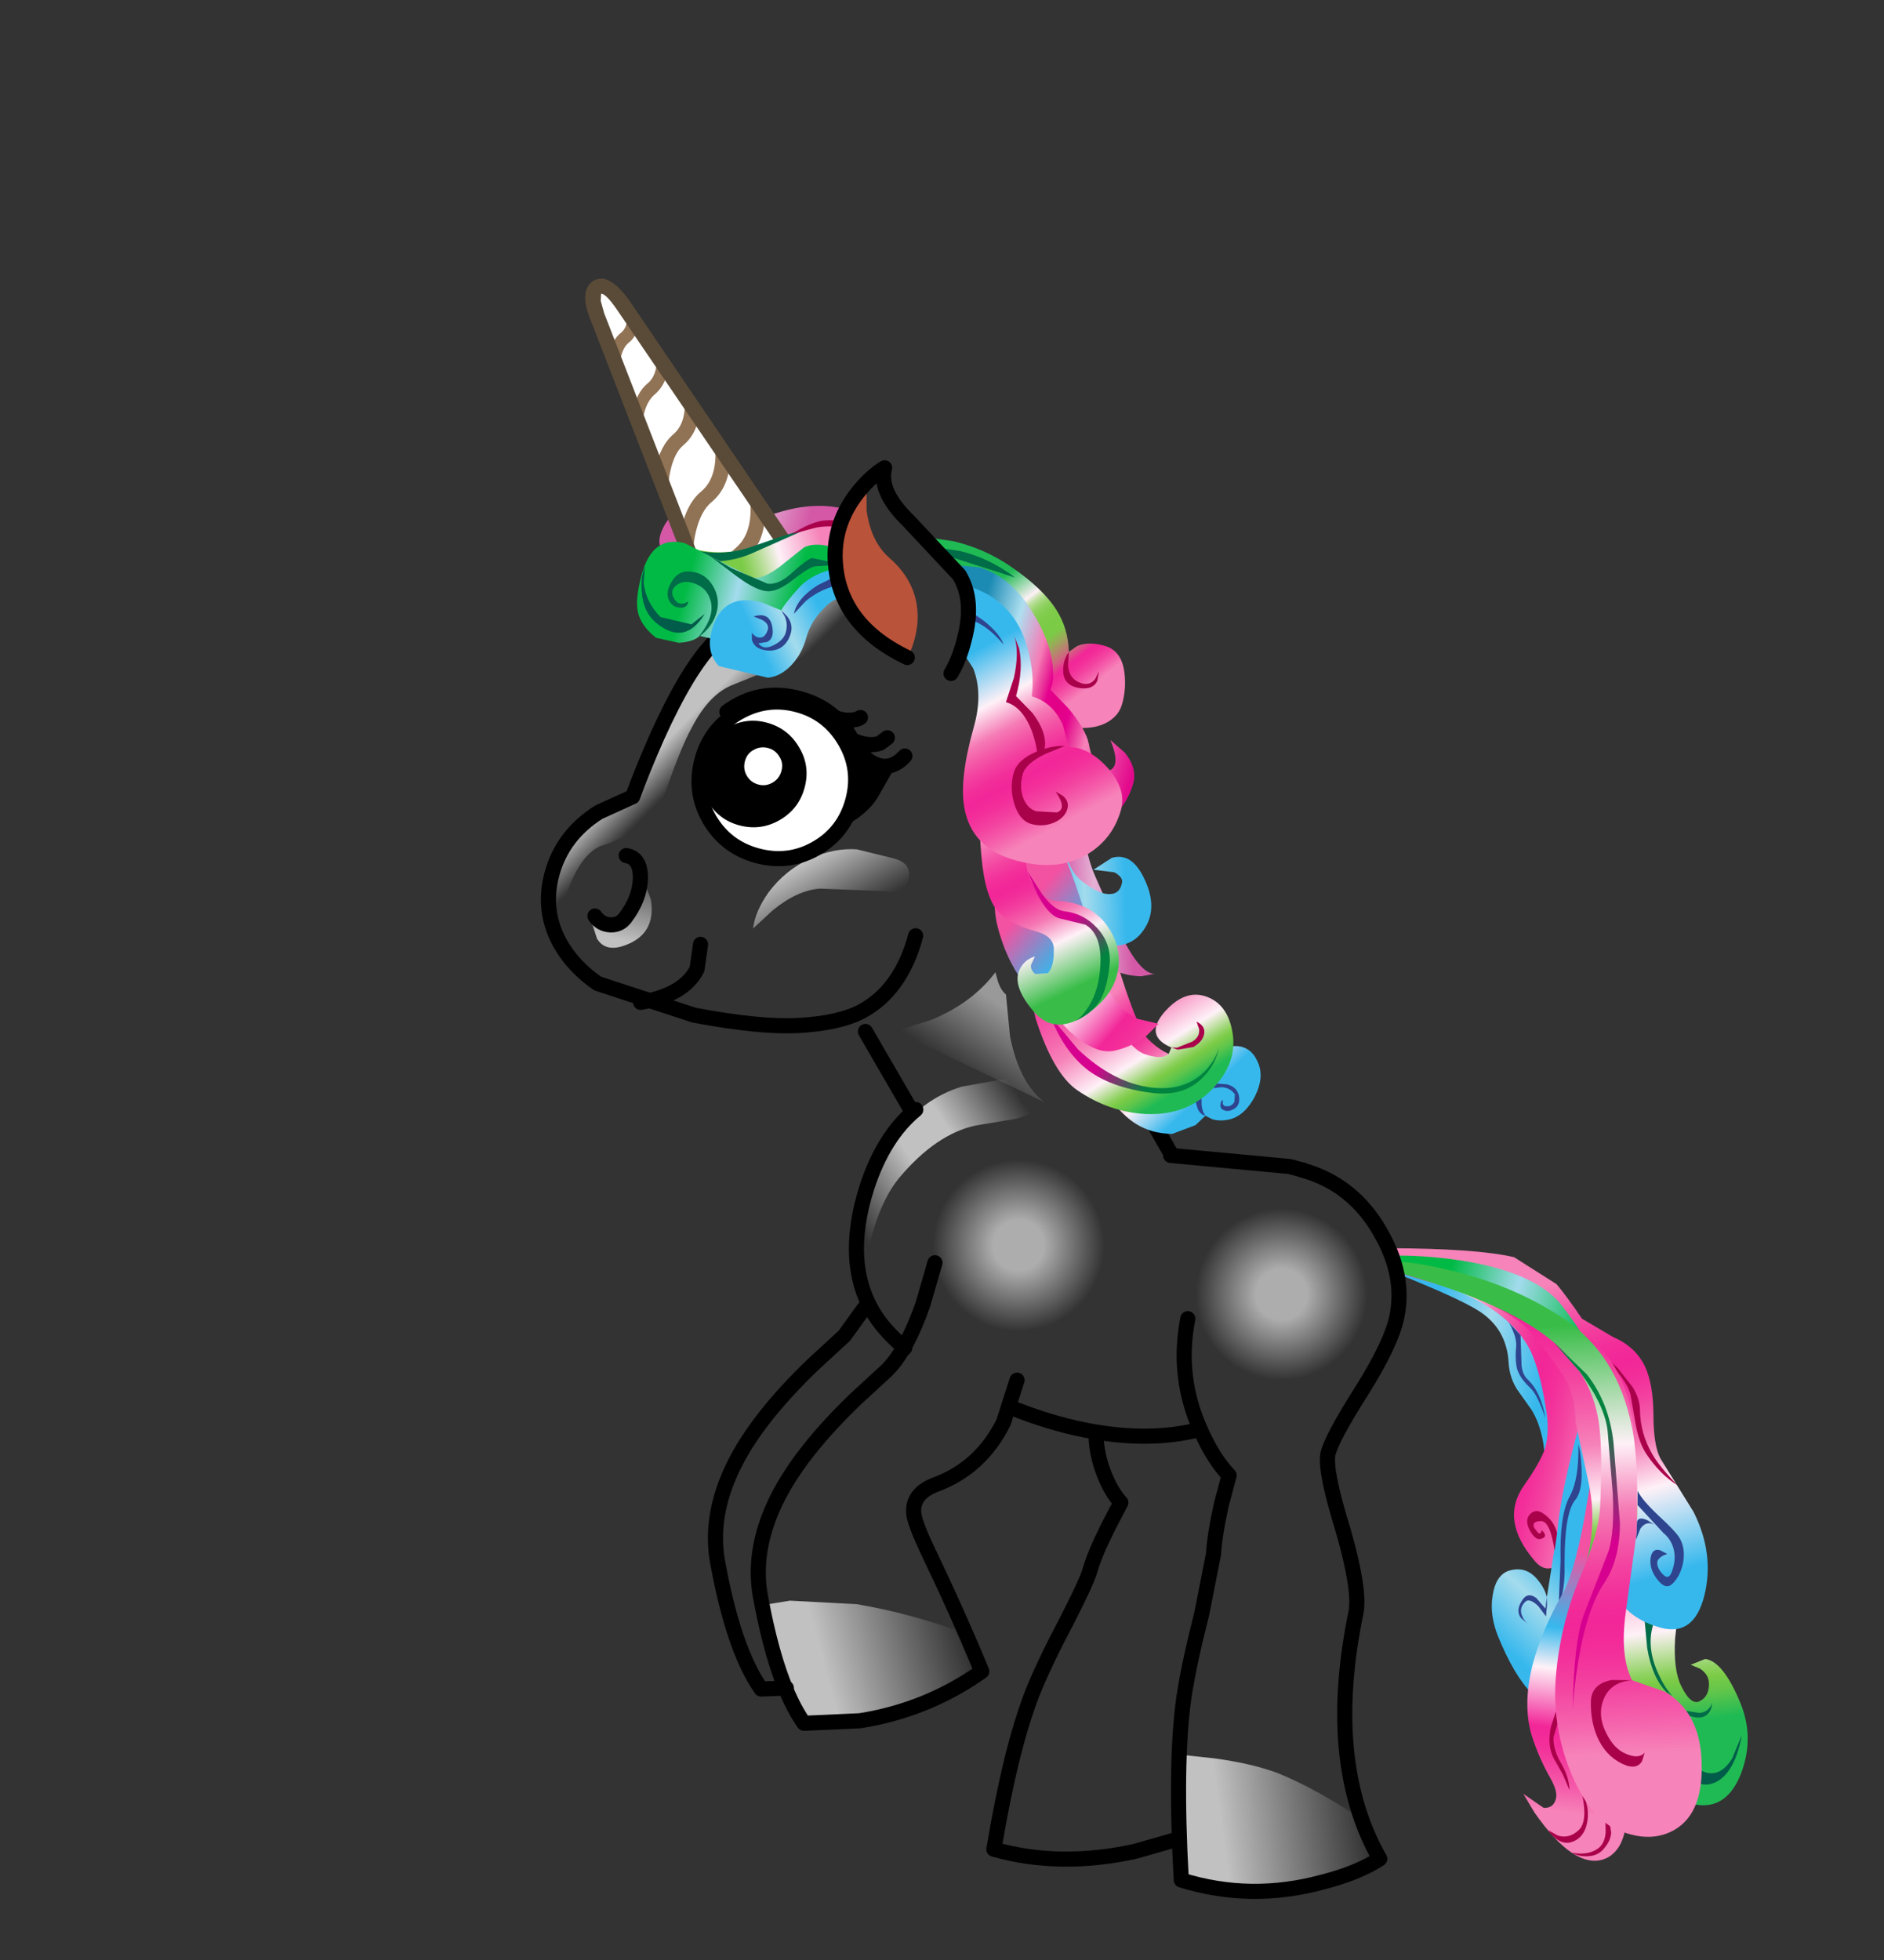 
<svg xmlns="http://www.w3.org/2000/svg" version="1.1" xmlns:xlink="http://www.w3.org/1999/xlink" preserveAspectRatio="none" x="0px" y="0px" width="374px" height="389px" viewBox="0 0 374 389">
<rect x="0" y="0" width="374" height="389" fill="#333333" stroke="none"/>
<defs>
<linearGradient id="Gradient_1" gradientUnits="userSpaceOnUse" x1="50.737" y1="56.2" x2="56.562" y2="47.6" spreadMethod="pad">
<stop  offset="2.745%" stop-color="#FFFFFF" stop-opacity="0"/>

<stop  offset="76.863%" stop-color="#FFFFFF" stop-opacity="0.498"/>
</linearGradient>

<linearGradient id="Gradient_2" gradientUnits="userSpaceOnUse" x1="37.837" y1="71.888" x2="58.363" y2="58.013" spreadMethod="pad">
<stop  offset="9.804%" stop-color="#FFFFFF" stop-opacity="0"/>

<stop  offset="43.137%" stop-color="#FFFFFF" stop-opacity="0.698"/>

<stop  offset="61.961%" stop-color="#FFFFFF" stop-opacity="0.698"/>

<stop  offset="92.941%" stop-color="#FFFFFF" stop-opacity="0"/>
</linearGradient>

<linearGradient id="Gradient_3" gradientUnits="userSpaceOnUse" x1="71.875" y1="130.962" x2="90.825" y2="128.438" spreadMethod="pad">
<stop  offset="23.529%" stop-color="#FFFFFF" stop-opacity="0.698"/>

<stop  offset="98.431%" stop-color="#FFFFFF" stop-opacity="0"/>
</linearGradient>

<linearGradient id="Gradient_4" gradientUnits="userSpaceOnUse" x1="32.512" y1="115.35" x2="50.788" y2="110.45" spreadMethod="pad">
<stop  offset="23.529%" stop-color="#FFFFFF" stop-opacity="0.698"/>

<stop  offset="98.431%" stop-color="#FFFFFF" stop-opacity="0"/>
</linearGradient>

<radialGradient id="Gradient_5" gradientUnits="userSpaceOnUse" cx="0" cy="0" r="8.512" fx="0" fy="0" gradientTransform="matrix( 1, 0, 0, -1, 8.55,8.55) " spreadMethod="pad">
<stop  offset="29.412%" stop-color="#FFFFFF" stop-opacity="0.6"/>

<stop  offset="100%" stop-color="#FFFFFF" stop-opacity="0"/>
</radialGradient>

<linearGradient id="Gradient_6" gradientUnits="userSpaceOnUse" x1="29.988" y1="26.137" x2="21.613" y2="17.762" spreadMethod="pad">
<stop  offset="38.824%" stop-color="#FFFFFF" stop-opacity="0"/>

<stop  offset="70.98%" stop-color="#FFFFFF" stop-opacity="0.698"/>
</linearGradient>

<linearGradient id="Gradient_7" gradientUnits="userSpaceOnUse" x1="18.363" y1="35.25" x2="16.137" y2="43.55" spreadMethod="pad">
<stop  offset="17.255%" stop-color="#FFFFFF" stop-opacity="0.2"/>

<stop  offset="88.627%" stop-color="#FFFFFF" stop-opacity="0.698"/>
</linearGradient>

<linearGradient id="Gradient_8" gradientUnits="userSpaceOnUse" x1="38.988" y1="40.912" x2="35.413" y2="34.688" spreadMethod="pad">
<stop  offset="0%" stop-color="#FFFFFF" stop-opacity="0"/>

<stop  offset="100%" stop-color="#FFFFFF" stop-opacity="0.698"/>
</linearGradient>

<linearGradient id="Gradient_9" gradientUnits="userSpaceOnUse" x1="20.237" y1="6.05" x2="41.062" y2="34.05" spreadMethod="pad">
<stop  offset="2.353%" stop-color="#F22698"/>

<stop  offset="12.549%" stop-color="#F32E9A"/>

<stop  offset="24.314%" stop-color="#F343A0"/>

<stop  offset="36.863%" stop-color="#F55FAB"/>

<stop  offset="49.804%" stop-color="#F683B9"/>

<stop  offset="69.412%" stop-color="#FEF1F7"/>

<stop  offset="75.294%" stop-color="#BCDF9D"/>

<stop  offset="79.608%" stop-color="#8DD15E"/>

<stop  offset="81.961%" stop-color="#7BCB46"/>

<stop  offset="85.882%" stop-color="#60C54B"/>

<stop  offset="92.157%" stop-color="#20BA54"/>
</linearGradient>

<linearGradient id="Gradient_10" gradientUnits="userSpaceOnUse" x1="0.662" y1="12.65" x2="22.038" y2="12.65" spreadMethod="pad">
<stop  offset="24.314%" stop-color="#37B8ED"/>

<stop  offset="50.98%" stop-color="#A3DBED"/>

<stop  offset="81.176%" stop-color="#37B8ED"/>
</linearGradient>

<linearGradient id="Gradient_11" gradientUnits="userSpaceOnUse" x1="1.312" y1="15.1" x2="24.988" y2="15.1" spreadMethod="pad">
<stop  offset="0%" stop-color="#37B8ED"/>

<stop  offset="27.843%" stop-color="#FEF1F7"/>

<stop  offset="43.137%" stop-color="#F57BB5"/>

<stop  offset="49.412%" stop-color="#F45EA9"/>

<stop  offset="56.471%" stop-color="#F342A0"/>

<stop  offset="63.529%" stop-color="#F22E9A"/>

<stop  offset="69.412%" stop-color="#F22698"/>

<stop  offset="76.078%" stop-color="#F32E9A"/>

<stop  offset="83.922%" stop-color="#F343A0"/>

<stop  offset="91.765%" stop-color="#F55FAB"/>

<stop  offset="100%" stop-color="#F683B9"/>
</linearGradient>

<linearGradient id="Gradient_12" gradientUnits="userSpaceOnUse" x1="26.95" y1="19.763" x2="23.15" y2="39.438" spreadMethod="pad">
<stop  offset="24.314%" stop-color="#37B8ED"/>

<stop  offset="50.98%" stop-color="#A3DBED"/>

<stop  offset="81.176%" stop-color="#37B8ED"/>
</linearGradient>

<linearGradient id="Gradient_13" gradientUnits="userSpaceOnUse" x1="22.938" y1="22.975" x2="33.462" y2="44.925" spreadMethod="pad">
<stop  offset="3.529%" stop-color="#F351A2"/>

<stop  offset="6.667%" stop-color="#DE5DA9"/>

<stop  offset="24.314%" stop-color="#619FD9"/>

<stop  offset="32.157%" stop-color="#37B8ED"/>

<stop  offset="47.451%" stop-color="#FEF1F7"/>

<stop  offset="69.412%" stop-color="#F22698"/>

<stop  offset="76.078%" stop-color="#F32E9A"/>

<stop  offset="83.529%" stop-color="#F343A0"/>

<stop  offset="91.765%" stop-color="#F55FAB"/>

<stop  offset="100%" stop-color="#F683B9"/>
</linearGradient>

<linearGradient id="Gradient_14" gradientUnits="userSpaceOnUse" x1="30.763" y1="23.225" x2="12.838" y2="4.175" spreadMethod="pad">
<stop  offset="0%" stop-color="#37B8ED"/>

<stop  offset="27.843%" stop-color="#FEF1F7"/>

<stop  offset="43.137%" stop-color="#F57BB5"/>

<stop  offset="49.412%" stop-color="#F45EA9"/>

<stop  offset="56.471%" stop-color="#F342A0"/>

<stop  offset="63.529%" stop-color="#F22E9A"/>

<stop  offset="69.412%" stop-color="#F22698"/>

<stop  offset="76.078%" stop-color="#F32E9A"/>

<stop  offset="83.922%" stop-color="#F343A0"/>

<stop  offset="91.765%" stop-color="#F55FAB"/>

<stop  offset="100%" stop-color="#F683B9"/>
</linearGradient>

<linearGradient id="Gradient_15" gradientUnits="userSpaceOnUse" x1="12.812" y1="6.162" x2="26.487" y2="25.638" spreadMethod="pad">
<stop  offset="2.353%" stop-color="#F22698"/>

<stop  offset="12.549%" stop-color="#F32E9A"/>

<stop  offset="24.314%" stop-color="#F343A0"/>

<stop  offset="36.863%" stop-color="#F55FAB"/>

<stop  offset="49.804%" stop-color="#F683B9"/>

<stop  offset="69.412%" stop-color="#FEF1F7"/>

<stop  offset="75.294%" stop-color="#BCDF9D"/>

<stop  offset="79.608%" stop-color="#8DD15E"/>

<stop  offset="81.961%" stop-color="#7BCB46"/>

<stop  offset="85.882%" stop-color="#60C54B"/>

<stop  offset="92.157%" stop-color="#20BA54"/>
</linearGradient>

<linearGradient id="Gradient_16" gradientUnits="userSpaceOnUse" x1="0.188" y1="5.15" x2="26.113" y2="5.15" spreadMethod="pad">
<stop  offset="24.314%" stop-color="#01BA45"/>

<stop  offset="50.98%" stop-color="#A3DBED"/>

<stop  offset="81.176%" stop-color="#01BA45"/>
</linearGradient>

<linearGradient id="Gradient_17" gradientUnits="userSpaceOnUse" x1="13.363" y1="7.175" x2="33.737" y2="38.525" spreadMethod="pad">
<stop  offset="0%" stop-color="#39BD48"/>

<stop  offset="27.843%" stop-color="#FEF1F7"/>

<stop  offset="43.137%" stop-color="#F57BB5"/>

<stop  offset="49.412%" stop-color="#F45EA9"/>

<stop  offset="56.471%" stop-color="#F342A0"/>

<stop  offset="63.529%" stop-color="#F22E9A"/>

<stop  offset="69.412%" stop-color="#F22698"/>

<stop  offset="76.078%" stop-color="#F32E9A"/>

<stop  offset="83.922%" stop-color="#F343A0"/>

<stop  offset="91.765%" stop-color="#F55FAB"/>

<stop  offset="100%" stop-color="#F683B9"/>
</linearGradient>

<linearGradient id="Gradient_18" gradientUnits="userSpaceOnUse" x1="29.1" y1="26.638" x2="19.6" y2="6.562" spreadMethod="pad">
<stop  offset="28.627%" stop-color="#D6018F"/>

<stop  offset="80.784%" stop-color="#01843F"/>
</linearGradient>

<linearGradient id="Gradient_19" gradientUnits="userSpaceOnUse" x1="14.1" y1="21.975" x2="6.1" y2="8.725" spreadMethod="pad">
<stop  offset="0%" stop-color="#37B8ED"/>

<stop  offset="27.843%" stop-color="#FEF1F7"/>

<stop  offset="43.137%" stop-color="#F57BB5"/>

<stop  offset="49.412%" stop-color="#F45EA9"/>

<stop  offset="56.471%" stop-color="#F342A0"/>

<stop  offset="63.529%" stop-color="#F22E9A"/>

<stop  offset="69.412%" stop-color="#F22698"/>

<stop  offset="76.078%" stop-color="#F32E9A"/>

<stop  offset="83.922%" stop-color="#F343A0"/>

<stop  offset="91.765%" stop-color="#F55FAB"/>

<stop  offset="100%" stop-color="#F683B9"/>
</linearGradient>

<linearGradient id="Gradient_20" gradientUnits="userSpaceOnUse" x1="4.613" y1="-0.25" x2="12.488" y2="22.45" spreadMethod="pad">
<stop  offset="2.353%" stop-color="#F22698"/>

<stop  offset="12.549%" stop-color="#F32E9A"/>

<stop  offset="24.314%" stop-color="#F343A0"/>

<stop  offset="36.863%" stop-color="#F55FAB"/>

<stop  offset="49.804%" stop-color="#F683B9"/>

<stop  offset="69.412%" stop-color="#FEF1F7"/>

<stop  offset="75.294%" stop-color="#BCDF9D"/>

<stop  offset="79.608%" stop-color="#8DD15E"/>

<stop  offset="81.961%" stop-color="#7BCB46"/>

<stop  offset="85.882%" stop-color="#60C54B"/>

<stop  offset="92.157%" stop-color="#20BA54"/>
</linearGradient>

<linearGradient id="Gradient_21" gradientUnits="userSpaceOnUse" x1="3.625" y1="10.512" x2="13.875" y2="19.887" spreadMethod="pad">
<stop  offset="28.627%" stop-color="#D6018F"/>

<stop  offset="70.196%" stop-color="#01843F"/>
</linearGradient>

<linearGradient id="Gradient_22" gradientUnits="userSpaceOnUse" x1="4.987" y1="8.6" x2="17.212" y2="8.6" spreadMethod="pad">
<stop  offset="24.314%" stop-color="#D458A6"/>

<stop  offset="50.98%" stop-color="#E5B2D6"/>

<stop  offset="81.176%" stop-color="#D458A6"/>
</linearGradient>

<linearGradient id="Gradient_23" gradientUnits="userSpaceOnUse" x1="3.5" y1="7.2" x2="16.8" y2="7.2" spreadMethod="pad">
<stop  offset="24.314%" stop-color="#37B8ED"/>

<stop  offset="50.98%" stop-color="#A3DBED"/>

<stop  offset="81.176%" stop-color="#37B8ED"/>
</linearGradient>

<linearGradient id="Gradient_24" gradientUnits="userSpaceOnUse" x1="4.275" y1="8.838" x2="20.425" y2="23.763" spreadMethod="pad">
<stop  offset="3.529%" stop-color="#F351A2"/>

<stop  offset="6.667%" stop-color="#DE5DA9"/>

<stop  offset="24.314%" stop-color="#619FD9"/>

<stop  offset="32.157%" stop-color="#37B8ED"/>

<stop  offset="47.451%" stop-color="#FEF1F7"/>

<stop  offset="69.412%" stop-color="#F22698"/>

<stop  offset="76.078%" stop-color="#F32E9A"/>

<stop  offset="83.529%" stop-color="#F343A0"/>

<stop  offset="91.765%" stop-color="#F55FAB"/>

<stop  offset="100%" stop-color="#F683B9"/>
</linearGradient>

<linearGradient id="Gradient_25" gradientUnits="userSpaceOnUse" x1="9.325" y1="17.7" x2="2.575" y2="2.4" spreadMethod="pad">
<stop  offset="0%" stop-color="#39BD48"/>

<stop  offset="27.843%" stop-color="#FEF1F7"/>

<stop  offset="43.137%" stop-color="#F57BB5"/>

<stop  offset="49.412%" stop-color="#F45EA9"/>

<stop  offset="56.471%" stop-color="#F342A0"/>

<stop  offset="63.529%" stop-color="#F22E9A"/>

<stop  offset="69.412%" stop-color="#F22698"/>

<stop  offset="76.078%" stop-color="#F32E9A"/>

<stop  offset="83.922%" stop-color="#F343A0"/>

<stop  offset="91.765%" stop-color="#F55FAB"/>

<stop  offset="100%" stop-color="#F683B9"/>
</linearGradient>

<linearGradient id="Gradient_26" gradientUnits="userSpaceOnUse" x1="5.513" y1="10.238" x2="11.088" y2="17.762" spreadMethod="pad">
<stop  offset="28.627%" stop-color="#D6018F"/>

<stop  offset="80.784%" stop-color="#01843F"/>
</linearGradient>

<linearGradient id="Gradient_27" gradientUnits="userSpaceOnUse" x1="7.812" y1="2.875" x2="18.988" y2="11.125" spreadMethod="pad">
<stop  offset="0%" stop-color="#20BA54"/>

<stop  offset="22.745%" stop-color="#FEF1F7"/>

<stop  offset="23.137%" stop-color="#F6EFED"/>

<stop  offset="25.098%" stop-color="#D9E7C5"/>

<stop  offset="27.059%" stop-color="#C0E0A2"/>

<stop  offset="29.412%" stop-color="#AADA85"/>

<stop  offset="31.765%" stop-color="#99D46E"/>

<stop  offset="34.51%" stop-color="#8CD05C"/>

<stop  offset="38.039%" stop-color="#82CD4F"/>

<stop  offset="42.745%" stop-color="#7DCB48"/>

<stop  offset="53.725%" stop-color="#7BCB46"/>

<stop  offset="59.608%" stop-color="#96AF57"/>

<stop  offset="71.373%" stop-color="#D06580"/>

<stop  offset="71.373%" stop-color="#D06580" stop-opacity="0"/>

<stop  offset="100%" stop-color="#000000" stop-opacity="0"/>
</linearGradient>

<linearGradient id="Gradient_28" gradientUnits="userSpaceOnUse" x1="7.812" y1="2.875" x2="18.988" y2="11.125" spreadMethod="pad">
<stop  offset="0%" stop-color="#000000" stop-opacity="0"/>

<stop  offset="71.373%" stop-color="#D06580" stop-opacity="0"/>

<stop  offset="71.373%" stop-color="#D06580"/>

<stop  offset="78.431%" stop-color="#F22698"/>

<stop  offset="83.137%" stop-color="#F32E9A"/>

<stop  offset="88.627%" stop-color="#F343A0"/>

<stop  offset="94.118%" stop-color="#F55FAB"/>

<stop  offset="100%" stop-color="#F683B9"/>
</linearGradient>

<linearGradient id="Gradient_29" gradientUnits="userSpaceOnUse" x1="3.112" y1="12.95" x2="26.288" y2="12.95" spreadMethod="pad">
<stop  offset="18.039%" stop-color="#1C8BB4"/>

<stop  offset="34.118%" stop-color="#AEDFF0"/>

<stop  offset="47.451%" stop-color="#F57BB5"/>

<stop  offset="49.412%" stop-color="#EF58A6"/>

<stop  offset="52.157%" stop-color="#E92F98"/>

<stop  offset="54.902%" stop-color="#E5018E"/>

<stop  offset="57.647%" stop-color="#E20188"/>

<stop  offset="59.608%" stop-color="#E10186"/>

<stop  offset="62.745%" stop-color="#E20188"/>

<stop  offset="65.882%" stop-color="#E5018F"/>

<stop  offset="69.412%" stop-color="#E93099"/>

<stop  offset="72.941%" stop-color="#F05AA8"/>

<stop  offset="76.078%" stop-color="#F683B9"/>

<stop  offset="98.824%" stop-color="#E3098C"/>
</linearGradient>

<linearGradient id="Gradient_30" gradientUnits="userSpaceOnUse" x1="6.888" y1="10.688" x2="20.213" y2="24.513" spreadMethod="pad">
<stop  offset="0%" stop-color="#37B8ED"/>

<stop  offset="27.843%" stop-color="#FEF1F7"/>

<stop  offset="43.137%" stop-color="#F57BB5"/>

<stop  offset="49.412%" stop-color="#F45EA9"/>

<stop  offset="56.471%" stop-color="#F342A0"/>

<stop  offset="63.529%" stop-color="#F22E9A"/>

<stop  offset="69.412%" stop-color="#F22698"/>

<stop  offset="76.078%" stop-color="#F32E9A"/>

<stop  offset="83.922%" stop-color="#F343A0"/>

<stop  offset="91.765%" stop-color="#F55FAB"/>

<stop  offset="100%" stop-color="#F683B9"/>
</linearGradient>

<linearGradient id="Gradient_31" gradientUnits="userSpaceOnUse" x1="0.075" y1="4.65" x2="17.125" y2="4.65" spreadMethod="pad">
<stop  offset="24.314%" stop-color="#D458A6"/>

<stop  offset="50.98%" stop-color="#E5B2D6"/>

<stop  offset="81.176%" stop-color="#D458A6"/>
</linearGradient>

<linearGradient id="Gradient_32" gradientUnits="userSpaceOnUse" x1="17.488" y1="2.237" x2="9.312" y2="6.963" spreadMethod="pad">
<stop  offset="10.98%" stop-color="#F683B9"/>

<stop  offset="58.039%" stop-color="#FEF1F7"/>

<stop  offset="58.824%" stop-color="#FBF0F3"/>

<stop  offset="78.431%" stop-color="#B6DD96"/>

<stop  offset="92.157%" stop-color="#8CD05C"/>

<stop  offset="98.824%" stop-color="#7BCB46"/>
</linearGradient>

<linearGradient id="Gradient_33" gradientUnits="userSpaceOnUse" x1="0.025" y1="9.4" x2="18.775" y2="9.4" spreadMethod="pad">
<stop  offset="24.314%" stop-color="#01BA45"/>

<stop  offset="50.98%" stop-color="#A3DBED"/>

<stop  offset="81.176%" stop-color="#01BA45"/>
</linearGradient>

<linearGradient id="Gradient_34" gradientUnits="userSpaceOnUse" x1="10.325" y1="15.338" x2="19.675" y2="7.463" spreadMethod="pad">
<stop  offset="24.314%" stop-color="#37B8ED"/>

<stop  offset="50.98%" stop-color="#A3DBED"/>

<stop  offset="81.176%" stop-color="#37B8ED"/>
</linearGradient>

<g id="Symbol_100_0_Layer0_0_FILL">
<path fill="url(#Gradient_1)" stroke="none" d="
M 55.05 48.1
Q 54.55 47.7 54.25 46.8
L 54 45.9
Q 51.75 48.9 47.7 50.6
L 44.1 51.75 58.8 58.75
Q 56.35 56.8 55.45 52.25
L 55.05 48.1 Z"/>
</g>

<g id="Symbol_100_0_Layer0_1_FILL">
<path fill="url(#Gradient_2)" stroke="none" d="
M 54 56.65
L 50.65 57.25
Q 46.9 58.4 44.2 61.85 41.7 65.2 41.1 69.25 40.45 73.35 40.9 76.4 41.05 74.8 41.55 72.7 42.6 68.55 44.45 66.3 48.1 61.95 52.05 61.1
L 55.05 60.6
Q 56.7 60.4 57.7 59.75 59.5 58.65 57.75 57.45 56.05 56.15 54 56.65 Z"/>
</g>

<g id="Symbol_100_0_Layer0_2_FILL">
<path fill="url(#Gradient_3)" stroke="none" d="
M 72.5 123.55
Q 72.25 129.45 72.9 135.85 79.8 138 86.55 136 89.95 135.05 91.9 133.6 91.05 132.05 90.35 129.95 85.95 126.95 82 125.35 79.45 124.4 75.75 123.9
L 72.5 123.55 Z"/>
</g>

<g id="Symbol_100_0_Layer0_3_FILL">
<path fill="url(#Gradient_4)" stroke="none" d="
M 52.6 115.25
L 50.85 111.45
Q 45.55 109.5 40.25 108.6
L 33.6 108.25 30.85 108.7
Q 32.35 116.7 34.95 120.45
L 40.5 120.15
Q 47.2 119.1 52.6 115.25 Z"/>
</g>

<g id="Symbol_3_0_Layer0_0_FILL">
<path fill="url(#Gradient_5)" stroke="none" d="
M 17.05 8.55
Q 17.05 5 14.55 2.5 12.05 0 8.55 0 5.05 0 2.5 2.5 0 5.05 0 8.55 0 12.05 2.5 14.55 5 17.05 8.55 17.05 12.1 17.05 14.55 14.55 17.05 12.1 17.05 8.55 Z"/>
</g>

<g id="Symbol_101_0_Layer0_0_FILL">
<path fill="url(#Gradient_6)" stroke="none" d="
M 42.8 11.4
Q 49.7 8.25 46.6 7.45 38.95 5.4 33.15 7.9 29.8 9.35 26 13.35 23.25 16.2 20.35 22.65 18.85 25.9 17.95 28.55
L 14.6 30.15
Q 10.9 32.5 9.9 36.2 9.3 38.5 9.85 40.8
L 10.45 42.55
Q 10.65 40.6 11.3 38.6 12.6 34.4 14.75 33.4 16.95 32.7 18.2 31.8 20.55 30.35 21.5 27.3 22.9 23.35 23.85 21.65 25.6 18.25 28 17.35
L 42.8 11.4 Z"/>
</g>

<g id="Symbol_101_0_Layer0_1_FILL">
<path fill="url(#Gradient_7)" stroke="none" d="
M 17.85 39.55
Q 16 42.4 14.2 40.35
L 14 41.15 14.45 42.55
Q 15.2 43.8 16.85 43.35 20.4 42.3 19.8 38.65
L 18.5 35.3
Q 18.65 36.35 18.4 37.8
L 17.85 39.55 Z"/>
</g>

<g id="Symbol_101_0_Layer0_2_FILL">
<path fill="url(#Gradient_8)" stroke="none" d="
M 43 37.85
Q 44.95 38.35 45.35 36.75 45.8 35.1 43.9 34.6
L 40.25 33.7
Q 38 33.55 35.65 34.6 33.15 35.75 31.5 37.95 30.15 39.85 29.95 41.55
L 31.9 39.75
Q 34.35 37.75 36.6 37.6
L 43 37.85 Z"/>
</g>

<g id="Mask_Mask_Symbol_96_0_Layer0_0_FILL">
<path fill="#FFFFFF" stroke="none" d="
M 93.65 75
Q 95 80.5 91.25 85.95
L 98.65 101.75 101.25 114.4 101.15 142.15 124 144.25 138.15 132.75 135.2 106.3 122.65 84.55 110.25 70.65 91.2 70.05
Q 93.2 73.3 93.65 75 Z"/>
</g>

<g id="Symbol_51_0_Layer0_0_FILL">
<path fill="url(#Gradient_9)" stroke="none" d="
M 42.45 38.2
Q 46.25 37.1 46.85 32.75 47.35 28.7 45.1 26.45 42.4 23.75 40.6 24.6
L 39.35 25.95 40.35 25.75
Q 41.4 25.75 41.6 26.65 41.85 27.65 41.2 28.5 40.45 29.6 38.95 28.35 37.8 27.4 37.2 24.55
L 36.3 18.55
Q 35.85 15.6 33.25 13.1 31.15 11.1 28.65 10.15 27.4 9.7 28.45 15.6 29.9 23.55 29.35 27.3 28.6 32.6 33.45 36.15 38.05 39.45 42.45 38.2 Z"/>
</g>

<g id="Symbol_51_0_Layer0_1_FILL">
<path fill="#015C49" stroke="none" d="
M 43 34.6
L 43.25 35.8
Q 44.05 35.55 44.8 34.6 46.25 32.65 46 29.15
L 45.65 31.75
Q 44.9 34.35 43 34.6 Z"/>
</g>

<g id="Symbol_51_0_Layer0_2_FILL">
<path fill="#016C48" stroke="none" d="
M 33.85 24.8
L 34.75 27
Q 35.95 29.3 37.7 29.75
L 38.35 29.75
Q 37.4 29.45 36.5 28.65 34.65 27.05 34.75 24.65
L 33.85 24.8 Z"/>
</g>

<g id="Symbol_51_0_Layer0_3_FILL">
<path fill="#016C48" stroke="none" d="
M 42.35 28
Q 42.3 29 41.4 29.65
L 40.05 30.25 40.45 30.5
Q 42.25 30.05 42.4 28.55
L 42.35 28 Z"/>
</g>

<g id="Symbol_52_0_Layer0_0_FILL">
<path fill="url(#Gradient_10)" stroke="none" d="
M 20.35 17.6
Q 20.3 19 20.85 19.4 21.35 19.85 21.85 18.95 22.55 17.7 21.6 12.5 20.6 6.85 18.35 6.2
L 10.65 5.85 4.1 6.6
Q 2.2 7.15 0.65 7.95
L 1.05 8.8
Q 7.95 7.3 10.25 7.25 13.4 7.2 14.4 10.1 14.85 11.3 15.85 11.9
L 17.75 12.85
Q 18.75 13.45 19.55 14.8 20.35 16.2 20.35 17.6 Z"/>
</g>

<g id="Symbol_52_0_Layer0_1_FILL">
<path fill="url(#Gradient_11)" stroke="none" d="
M 24.95 22.1
L 24.95 16.1
Q 24.75 9.6 23.7 7.15 22.55 4.55 17.65 4.25 13.75 4 9.55 5.15 5.2 6.4 2.55 7.65
L 1.3 8.15 6.85 6.95
Q 12.75 5.5 15.8 7.45 17.3 8.45 19 11.7 20.05 13.6 20 15.45 19.9 16.9 18.9 19.9 17.4 24.35 21.8 25.9 23.15 26.4 24.15 24.85 25.05 23.55 24.95 22.1 Z"/>
</g>

<g id="Symbol_52_0_Layer0_2_FILL">
<path fill="url(#Gradient_12)" stroke="none" d="
M 27.5 13.55
Q 24.05 6.5 23.2 8.1 22.65 9.2 22.7 14.35 22.75 19.2 23.2 21.75
L 23.85 28.35
Q 23.4 27.7 22.6 27.4 21.05 26.75 19.45 28.35 18.4 29.5 18.6 31.35 18.75 33.2 20.1 34.6 25.2 39.7 28.7 36.7 30.75 34.95 31.2 29.9 31.55 26.25 31.1 22.95 30.8 20.3 27.5 13.55 Z"/>
</g>

<g id="Symbol_52_0_Layer0_3_FILL">
<path fill="#AA014B" stroke="none" d="
M 21.7 22.8
Q 21.75 23.2 21.45 23.25
L 20.95 23.05
Q 20.45 22.65 21.4 22.05 22.3 21.5 23.45 23.85
L 23.25 22.15
Q 22.65 21.25 21.4 21.25 20.65 21.25 20.25 21.95 19.85 22.65 20.25 23.2 20.5 23.55 21 23.75 21.55 23.95 21.9 23.55 22.5 22.95 21.7 22.8 Z"/>
</g>

<g id="Symbol_52_0_Layer0_4_FILL">
<path fill="#2E448E" stroke="none" d="
M 14.85 6.95
L 13.3 6.5
Q 13.6 6.6 13.95 6.95 14.55 7.5 14.7 8.15 14.9 9.4 15.35 10.1 15.85 10.75 17.05 11 17.95 11.15 19.3 12.8 18.2 10.7 16.55 10.4 16 10.25 15.7 9.55
L 14.85 6.95 Z"/>
</g>

<g id="Symbol_52_0_Layer0_5_FILL">
<path fill="#2E448E" stroke="none" d="
M 23.85 28.35
L 24 29.45 22.85 29.05
Q 21.85 29 21.55 30.1 21.15 31.4 21.9 31.7
L 22.7 31.8
Q 22.341 31.744 22.05 31.55 21.4 31.05 21.85 30.1 22.15 29.4 23.25 29.65
L 24.25 30.1 24.05 29 23.85 28.35 Z"/>
</g>

<g id="Symbol_52_0_Layer0_6_FILL">
<path fill="#2E448E" stroke="none" d="
M 23.45 13.7
L 23.1 13.15
Q 24.05 16.15 23.55 18.25 23.05 20.5 24.25 24.3
L 25.1 28 25.25 27.3
Q 25.25 26.05 24.7 24.3 23.45 19.9 24.2 18.15 24.8 16.6 23.45 13.7 Z"/>
</g>

<g id="Symbol_53_0_Layer0_0_FILL">
<path fill="url(#Gradient_13)" stroke="none" d="
M 28.2 17.5
Q 26.3 12.15 25.25 11.7 24.85 11.5 25.35 17.35 26 24.4 25.25 27.3 24.15 31.7 24.15 35.2 24.2 39.3 25.85 41.4 27.05 42.9 28.65 44 29.65 44.7 29.7 45.4 29.75 46.45 28.75 47
L 26.45 46.95 28 47.95
Q 30.65 49.3 32.55 49.3 34.85 49.3 36.2 47.55 37.55 45.7 36.95 43.05 36.75 42.2 33.1 36.1 29.95 30.8 30.1 27.3 30.25 23.35 28.2 17.5 Z"/>
</g>

<g id="Symbol_53_0_Layer0_1_FILL">
<path fill="#AA014B" stroke="none" d="
M 32.6 43.9
L 32.15 43.65
Q 33.3 45.6 32.7 46.85 32 48.25 30.8 48.6
L 29.7 48.7
Q 31.3 49.45 32.4 48.25 33.3 47.3 33.3 46 33.3 45.15 32.95 44.45
L 32.6 43.9 Z"/>
</g>

<g id="Symbol_53_0_Layer0_2_FILL">
<path fill="#AA014B" stroke="none" d="
M 32.55 49.3
Q 33.3 49.25 34.15 48.7 35.2 48.05 35.6 46.95 36 45.95 35.85 45.25
L 35.6 44.75 35.05 44.7 35.3 45.5
Q 35.5 46.4 35.1 47.2 34.35 48.55 32.55 49.3 Z"/>
</g>

<g id="Symbol_53_0_Layer0_3_FILL">
<path fill="#AA014B" stroke="none" d="
M 27.55 37.85
L 27.45 39.45
Q 27.5 41.25 28.45 42.05
L 29.75 42.95 30.8 43.95
Q 30.45 42.8 29.2 42 28.15 41.25 27.95 40.2
L 28 38.85 27.55 37.85 Z"/>
</g>

<g id="Symbol_54_0_Layer0_0_FILL">
<path fill="url(#Gradient_14)" stroke="none" d="
M 23.8 7.05
Q 25.9 9.65 26.8 11.75 27.7 13.85 29.65 16.55
L 29.35 19.65
Q 29.25 22.95 30.2 23.9 31.85 25.55 35.2 24.55 39 23.5 38.95 19.05 38.9 14.85 35.85 12.4
L 31.35 9.65
Q 30.35 8.9 29.6 6.25 28.8 3.5 27.55 2.45 26.15 1.3 23.8 1.75
L 20.35 1.95
Q 18.3 0.85 17.05 0.4
L 12.3 0.5
Q 8.4 1.95 0 7
L 0.85 8.8 9.2 6.2
Q 17.85 3.6 19.45 3.75 21.2 3.9 23.8 7.05 Z"/>
</g>

<g id="Symbol_54_0_Layer0_1_FILL">
<path fill="#2E448E" stroke="none" d="
M 29.95 13.8
L 30.3 15.05 33.5 16
Q 34.35 16.1 34.85 16.8 35.35 17.55 35.25 18.75 35.2 19.85 34.45 19.65 33.7 19.45 33.6 18.9 33.55 18.6 33.95 18.05
L 34.35 17.6 33.55 17.7
Q 32.8 17.95 32.85 18.85 32.95 19.95 34 20.4 35.1 20.9 35.6 19.9 36.15 18.8 36.1 17.5 36 16.05 35.15 15.5 34.65 15.15 32.55 14.75 30.6 14.35 29.95 13.8 Z"/>
</g>

<g id="Symbol_54_0_Layer0_2_FILL">
<path fill="#AA014B" stroke="none" d="
M 33.65 11
Q 31.4 10.4 30.4 9.7 28.8 8.6 28.2 6.65 27.9 5.6 26.9 5
L 25 4.2 22.6 3.75 23.5 4.15 24.9 4.5
Q 26.35 5 26.9 5.8
L 28.1 8.05
Q 28.9 9.55 29.95 10.1 31.7 11.05 33.65 11 Z"/>
</g>

<g id="Symbol_54_0_Layer0_3_FILL">
<path fill="#2E448E" stroke="none" d="
M 31 18.15
L 31.15 16.95
Q 31.519 15.843 32.45 15.8
L 31.65 15.8
Q 30.7 15.95 30.65 16.5
L 31 18.15 Z"/>
</g>

<g id="Symbol_55_0_Layer0_0_FILL">
<path fill="url(#Gradient_15)" stroke="none" d="
M 27.55 7.55
Q 25.15 3.2 21 3.25 15.35 3.3 8.1 5 0.1 6.9 0.85 8.8
L 6.9 6.9
Q 13.45 5.2 15.85 6.15 19.25 7.5 20.2 8.15 21.7 9.2 22.3 11.4
L 24.9 15.7
Q 26.8 18.7 26.8 23
L 26.95 30.05
Q 27.1 31.75 27.85 31.95 28.75 32.15 29.95 25.2 31.25 17.95 30.3 15.05 28.35 9.05 27.55 7.55 Z"/>
</g>

<g id="Symbol_55_0_Layer0_1_FILL">
<path fill="url(#Gradient_16)" stroke="none" d="
M 25.15 7.1
L 24.15 6.05
Q 21.45 3.35 18.05 1.95 14.7 0.55 7.1 3.95 3.35 5.65 0.2 7.65
L 0.85 8.8
Q 2.9 7.35 5.25 6.6 12.85 4 18.75 4.25 21.95 4.35 24.4 6.4
L 25.15 7.1 Z"/>
</g>

<g id="Symbol_55_0_Layer0_2_FILL">
<path fill="url(#Gradient_17)" stroke="none" d="
M 41.9 41.3
Q 44.35 38 42.65 33.4 41.25 29.6 37.55 29.8
L 34.1 30.7
Q 32.3 29.3 31.8 25.05
L 30.9 17.6
Q 29.4 11.2 27.8 8.5 24.6 3 18.55 3 12.75 3 6.1 5.5 2.8 6.7 0.65 7.95
L 0.85 8.8
Q 13.55 4.55 19.05 5.8 22.65 6.6 24.4 9.8 25.5 11.85 26.7 17.2 27.3 19.7 26.55 24.7 25.8 30 26.7 34.9 27.55 39.4 30.5 42.35 33.5 45.3 36.6 44.6 39.95 43.9 41.9 41.3 Z"/>
</g>

<g id="Symbol_55_0_Layer0_3_FILL">
<path fill="#AA014B" stroke="none" d="
M 34.1 30.7
L 32.15 31.85
Q 30.3 33.35 30.65 34.9 31.15 36.9 32.4 37.9 33.75 38.95 35.65 38.5 36.75 38.2 37.05 37.25
L 37.1 36.3
Q 36.7 37.25 35.3 37.5 34.05 37.75 32.95 36.85 31.85 36 31.8 34.65 31.75 32.3 34.1 30.7 Z"/>
</g>

<g id="Symbol_55_0_Layer0_4_FILL">
<path fill="url(#Gradient_18)" stroke="none" d="
M 21.4 6.7
Q 24.8 8.25 25.65 10.45
L 27.6 15.4
Q 28.75 18.7 28.65 20.75
L 27.85 27.65
Q 27.5 30.7 29.2 37 28.7 35 28.45 32.1 28 27.05 29 23.85 29.95 20.9 29.05 17.65
L 26.45 11
Q 25.05 7.75 22.2 6.55
L 18.2 5.65 21.4 6.7 Z"/>
</g>

<g id="Symbol_56_0_Layer0_0_FILL">
<path fill="#FFFFFF" stroke="none" d="
M 14.6 27.2
Q 12.35 29.45 12.35 32.65 12.35 35.9 14.6 38.15 16.9 40.4 20.1 40.4 23.35 40.4 25.6 38.15 27.85 35.9 27.85 32.65 27.85 29.45 25.6 27.2 23.3 24.9 20.1 24.9 16.9 24.9 14.6 27.2 Z"/>
</g>

<g id="Symbol_56_0_Layer0_1_FILL">
<path fill="#000000" stroke="none" d="
M 12.35 32.65
Q 12.35 34.85 13.9 36.4 15.45 37.95 17.6 37.95 19.8 37.95 21.35 36.4 22.9 34.85 22.9 32.65 22.9 30.45 21.35 28.95 19.8 27.4 17.6 27.4 15.45 27.4 13.9 28.95 12.35 30.5 12.35 32.65 Z"/>
</g>

<g id="Symbol_56_0_Layer0_2_FILL">
<path fill="#FFFFFF" stroke="none" d="
M 16.5 31.65
Q 16.5 32.45 17.05 33 17.6 33.55 18.4 33.55 19.15 33.55 19.7 33 20.25 32.45 20.25 31.65 20.25 30.85 19.7 30.35 19.15 29.8 18.4 29.8 17.6 29.8 17.05 30.35 16.5 30.85 16.5 31.65 Z"/>
</g>

<g id="Symbol_56_0_Layer0_11_FILL">
<path fill="#000000" stroke="none" d="
M 28.2 32.95
L 28 35.05
Q 29.6 33.5 30.15 31.75
L 30.9 28.9
Q 29.65 29.35 27.65 28.2
L 25.9 26.95 27.05 28.75
Q 28.2 30.55 28.2 32.95 Z"/>
</g>

<g id="Mask_Mask_Symbol_14_0_Layer0_0_FILL">
<path fill="#FFFFFF" stroke="none" d="
M 94.2 -5.65
L -10.6 -3.75 -4.25 32.85 31.15 24.6 29.4 17.65
Q 21.65 16.2 19.85 9.65 18.95 6.2 20.55 2.75
L 22.35 0
Q 22.35 2.45 26 4.5 31.45 7.55 32.25 8.35 34.4 10.4 34.4 14.4 34.4 16.4 33.95 18
L 34.9 82.5 94.25 81.75 94.2 -5.65 Z"/>
</g>

<g id="Symbol_58_0_Layer0_0_FILL">
<path fill="url(#Gradient_19)" stroke="none" d="
M 7.35 0.1
Q 6.05 0.45 5.45 1.4 4.9 2.25 4.7 7.95
L 4.65 16.55
Q 4.75 19.75 6 22 7.35 24.6 9.95 25.5
L 12.4 25.25 13.6 24.5 14.15 25.1
Q 14.9 25.7 16 25.7 17.45 25.65 18.85 23.9 20.35 21.95 20.05 19.95 19.8 18 18.35 17.5 17.35 17.15 15.1 17.45 12.05 17.8 10.2 13.9 9.55 12.6 9.35 6.35
L 9.25 0.4
Q 8.65 -0.25 7.35 0.1 Z"/>
</g>

<g id="Symbol_58_0_Layer0_1_FILL">
<path fill="url(#Gradient_20)" stroke="none" d="
M 16.85 10.85
Q 15 9.35 12.45 11.35 9.9 13.4 12.2 15.6
L 11.75 16.25
Q 11 16.7 9.6 15.6 7.05 13.65 7.2 2.85 7.25 0.25 3.7 0.65
L 0.2 1.55 0 7.9
Q 0.2 14.8 2.05 17.45 4.5 20.95 7.9 22.35 11.75 23.9 14.95 21.7 18.15 19.5 18.45 15.8 18.75 12.4 16.85 10.85 Z"/>
</g>

<g id="Symbol_58_0_Layer0_2_FILL">
<path fill="#AA014B" stroke="none" d="
M 12.2 15.6
L 12.75 16.05 14.3 16.25
Q 15.35 15.95 15.7 15.1 16.05 14.25 15.3 13.45
L 15.35 14.35
Q 15.25 15.3 14.35 15.6
L 12.75 15.8 12.2 15.6 Z"/>
</g>

<g id="Symbol_58_0_Layer0_3_FILL">
<path fill="url(#Gradient_21)" stroke="none" d="
M 14.45 20
Q 16 18.95 16.8 17.05 16.2 18.3 14.95 19.25 12.45 21.1 9.25 19.55 5.7 17.8 3.2 12.75
L 1.45 8.05
Q 1.85 12.7 3.65 15.55 5.4 18.25 9 20.1 12.05 21.7 14.45 20 Z"/>
</g>

<g id="Symbol_58_0_Layer0_4_FILL">
<path fill="#2E448E" stroke="none" d="
M 13.05 23.45
Q 13.15 24.2 13.6 24.5 13.4 23.85 13.55 23.05
L 13.7 22.4 13.05 22.65 13.05 23.45 Z"/>
</g>

<g id="Symbol_58_0_Layer0_5_FILL">
<path fill="#2E448E" stroke="none" d="
M 16.5 21.6
L 15.6 21.2 15.1 21.6 15.9 21.75
Q 16.7 22.05 17 23
L 16.75 23.85
Q 16.35 24.3 15.9 24.1 15.55 24 15.6 23.6
L 15.7 23.25
Q 15.45 23.3 15.35 23.7 15.2 24.1 15.45 24.4 15.85 24.85 16.5 24.65 17.25 24.45 17.35 23.3 17.4 22.2 16.5 21.6 Z"/>
</g>

<g id="Symbol_59_0_Layer0_0_FILL">
<path fill="url(#Gradient_22)" stroke="none" d="
M 11.3 6.9
Q 10.6 5.2 10.3 2.55
L 10.15 0.25 5 1.35 5.05 3.15
Q 5.15 5.4 5.55 7.45 6 9.7 7.15 11.2
L 10.85 14.8
Q 12.95 16.7 15.65 16.85
L 17 16.65
Q 15.55 16.6 13.75 12.75
L 11.3 6.9 Z"/>
</g>

<g id="Symbol_59_0_Layer0_1_FILL">
<path fill="url(#Gradient_23)" stroke="none" d="
M 13.05 5.3
L 11.2 6.4 13.25 6.7
Q 14.15 7.2 14 7.75 13.75 8.8 12.8 8.8 11.7 8.85 10 7.45 8.5 6.25 8.3 3.25
L 8.4 0.55 3.65 1.15 3.65 6.4
Q 3.8 8.5 6.05 10.6 8.35 12.85 11.45 13.6 14.5 14.4 16 12.4 17.5 10.45 16.35 7.7 15.15 4.75 13.05 5.3 Z"/>
</g>

<g id="Symbol_59_0_Layer0_2_FILL">
<path fill="url(#Gradient_24)" stroke="none" d="
M 2.45 1.15
L 1.65 5
Q 0.95 9.35 1.55 11.75 2.55 15.9 5 18.35
L 8.35 21.95
Q 10.85 24.3 12.7 24 14.5 23.7 16.05 22.6
L 17.25 21.5 15.15 20.95
Q 12.85 19.8 11.9 16.9 10.1 9.5 8.6 5.6 5.8 -1.7 2.45 1.15 Z"/>
</g>

<g id="Symbol_59_0_Layer0_3_FILL">
<path fill="url(#Gradient_25)" stroke="none" d="
M 0.2 0.8
Q -0.1 1.35 0.1 4.75 0.35 8.8 1.65 10.25 2.8 11.45 5.25 12.2 7.05 12.7 7.05 13.95 7.05 15.65 6.4 16.3
L 5.15 16.35
Q 4.65 15.95 4.75 15.45
L 5.15 14.65
Q 4.2 14.9 3.7 15.7 2.65 17.3 4.9 20 6.9 22.35 9.95 20.5 12.65 18.9 13.3 16.5 13.9 14.15 12.5 12 10.85 9.45 7.15 9.3 6.2 9 5.45 8.1 3.95 6.2 4.85 3 5.75 -0.2 3.05 0
L 0.2 0.8 Z"/>
</g>

<g id="Symbol_59_0_Layer0_4_FILL">
<path fill="url(#Gradient_26)" stroke="none" d="
M 6.05 8.65
L 4.65 6.4 5.55 8.6
Q 6.65 10.8 7.8 11.05
L 10.25 11.7
Q 11.8 12.65 11.65 15.4 11.5 18.1 10.2 19.85 9.55 20.75 8.9 21.05 10.65 20.35 11.5 19.1 12.25 17.9 12.55 15.65 12.8 13.6 11.4 12.05 10.1 10.6 8.2 10.35 7.15 10.2 6.05 8.65 Z"/>
</g>

<g id="Symbol_60_0_Layer0_0_FILL">
<path fill="url(#Gradient_27)" stroke="none" d="
M 23.2 11
Q 23.2 9.45 22.6 8 21.75 5.9 19.95 5.9 18.25 5.9 17.3 6.7
L 16.7 7.45
Q 16 5.2 14.35 3.75 12.5 2.1 8.95 0.9 5.9 -0.15 2.65 0
L 0 0.35 1.75 1.3
Q 3.35 2 4.9 3.6 8.7 3.6 11.3 6.3 12.6 7.6 13.15 8.95
L 12.75 11.85
Q 13.1 14.75 16.7 14.75 20.45 14.75 22.1 13.3 23.2 12.3 23.2 11 Z"/>
</g>

<g id="Symbol_60_0_Layer0_1_FILL">
<path fill="url(#Gradient_28)" stroke="none" d="
M 23.2 11
Q 23.2 9.45 22.6 8 21.75 5.9 19.95 5.9 18.25 5.9 17.3 6.7
L 16.7 7.45
Q 16 5.2 14.35 3.75 12.5 2.1 8.95 0.9 5.9 -0.15 2.65 0
L 0 0.35 1.75 1.3
Q 3.35 2 4.9 3.6 8.7 3.6 11.3 6.3 12.6 7.6 13.15 8.95
L 12.75 11.85
Q 13.1 14.75 16.7 14.75 20.45 14.75 22.1 13.3 23.2 12.3 23.2 11 Z"/>
</g>

<g id="Symbol_60_0_Layer0_2_FILL">
<path fill="url(#Gradient_29)" stroke="none" d="
M 23.05 14.75
Q 24.75 16.9 23.8 17.65 22.6 18.7 21.1 15.7 20.4 14.35 18.1 12.8
L 15.95 11.55
Q 16.1 10.8 15.65 9.55 14.8 7 11.9 4.4 9 1.8 5.8 1.8
L 3.2 2.3
Q 4.6 2.85 5.3 4.25
L 5.75 5.6
Q 8.45 5.6 10.7 8.5 12.65 11.05 13.2 14.2 14.5 22.55 19.95 23.95 23 24.75 24.9 22.55 26.4 20.75 26.4 18.3 26.4 16.7 24.75 15.55
L 23.05 14.75 Z"/>
</g>

<g id="Symbol_60_0_Layer0_3_FILL">
<path fill="url(#Gradient_30)" stroke="none" d="
M 25.95 21.15
Q 25.95 19 23.5 17.45 21.15 16 19.25 16.55
L 18.15 14.65
Q 16.55 12.7 14.35 12.7 14.05 10.5 12.7 8.3 10.1 3.9 5.15 3.9
L 6 5.9
Q 6.75 8.25 6.35 10.15
L 8 11.6
Q 9.65 13.75 9.65 17.2 9.65 22.5 10.9 25.1 12.65 28.8 17.2 28.8 21.7 28.8 24.1 26.1 25.95 24 25.95 21.15 Z"/>
</g>

<g id="Symbol_60_0_Layer0_4_FILL">
<path fill="#AA014B" stroke="none" d="
M 18.85 16.55
Q 17.55 16.85 16.25 17.9 14.7 19.15 14.7 20.5 14.7 22.05 15.6 23.45 16.55 24.9 17.75 24.9 18.95 24.9 19.9 24.15 20.8 23.4 20.8 22.5 20.8 21.7 20 21.35
L 19.2 21.15
Q 20.8 22.45 19.9 23.1
L 17.9 23.55
Q 17 23.55 16.3 22.65 15.6 21.7 15.6 20.35 15.6 19.25 17.25 17.8
L 18.85 16.55 Z"/>
</g>

<g id="Symbol_60_0_Layer0_5_FILL">
<path fill="#AA014B" stroke="none" d="
M 11.05 7.4
Q 12 8.8 12.15 11.4
L 12.05 13.95
Q 13.75 13.95 15.3 16 16.05 17.05 16.45 18.05
L 17 17.35
Q 16.85 15.75 14.85 14.25
L 12.85 13.1
Q 12.85 10.35 11.85 8.45
L 11.05 7.4 Z"/>
</g>

<g id="Symbol_60_0_Layer0_6_FILL">
<path fill="#2E448E" stroke="none" d="
M 7.8 6.8
L 6.1 6.2 6.4 7.05
Q 8.1 7.05 10.25 8.5 9.65 7.6 7.8 6.8 Z"/>
</g>

<g id="Symbol_60_0_Layer0_7_FILL">
<path fill="#AA014B" stroke="none" d="
M 16.7 7.45
Q 16.35 8.45 16.7 9.5 17.15 10.85 18.8 10.6 20.05 10.4 20.2 9.45
L 20.1 8.5 19.95 9.3
Q 19.65 10.1 18.8 10.1 17.5 10.1 17 8.8
L 16.7 7.45 Z"/>
</g>

<g id="Symbol_60_0_Layer0_8_FILL">
<path fill="#016C48" stroke="none" d="
M 3.65 0.75
L 1.25 1.05 2.05 1.55 9.55 1.8
Q 6.65 0.65 3.65 0.75 Z"/>
</g>

<g id="Symbol_61_0_Layer0_0_FILL">
<path fill="url(#Gradient_31)" stroke="none" d="
M 17.1 0
Q 13.95 0 10.65 2.1 7.5 4.05 6.4 3.95 3.45 3.7 1.25 4.6 0.3 5.05 0.05 6.75 -0.2 8.55 1.25 8.95
L 8.7 8.65
Q 11.05 8.15 14.3 5.55
L 17.1 3.05
Q 16.9 2.1 17 0.95
L 17.1 0 Z"/>
</g>

<g id="Symbol_62_0_Layer0_0_FILL">
<path fill="#FFFFFF" stroke="none" d="
M -9.95 -9.95
Q -10.7 -9.1 -9.25 -7.2
L 10.35 19.55 17.55 12.25 -7.05 -8.9
Q -9.2 -10.85 -9.95 -9.95 Z"/>
</g>

<g id="Symbol_62_0_Layer0_1_FILL">
<path fill="#907255" stroke="none" d="
M 6.6 7.75
Q 7.8 6.1 7.45 3.7
L 5.45 1.95
Q 6.65 5.1 5.4 6.9 4.2 8.55 4.45 11.65
L 6.55 14.5
Q 5.95 12.65 5.9 10.9 5.85 8.85 6.6 7.75 Z"/>
</g>

<g id="Symbol_62_0_Layer0_2_FILL">
<path fill="#907255" stroke="none" d="
M 11.1 18.7
Q 10.6 16.85 10.6 15.2 10.6 13.3 11.35 12.3 12.7 10.45 12.15 7.75
L 10.05 5.9
Q 11.55 9.4 10.15 11.45 8.45 13.85 9.5 18.5
L 10.25 19.55 11.1 18.7 Z"/>
</g>

<g id="Symbol_62_0_Layer0_3_FILL">
<path fill="#907255" stroke="none" d="
M 2.45 3
Q 3.35 1.75 3.25 0.05
L 1.4 -1.55
Q 2.2 0.75 1.25 2.15 0.25 3.6 0.4 6.1
L 2.55 9.05
Q 2 7.45 1.9 5.85 1.8 3.95 2.45 3 Z"/>
</g>

<g id="Symbol_62_0_Layer0_4_FILL">
<path fill="#907255" stroke="none" d="
M -1.55 -1.2
Q -0.9 -2.15 -0.9 -3.5
L -2.3 -4.7
Q -1.8 -3 -2.6 -1.95 -3.3 -0.95 -3.3 1.05
L -1.75 3.15
Q -2.55 0.2 -1.55 -1.2 Z"/>
</g>

<g id="Symbol_62_0_Layer0_5_FILL">
<path fill="#907255" stroke="none" d="
M -5.4 -5.45
Q -4.95 -6.05 -4.85 -6.95
L -6.2 -8.1
Q -5.9 -6.85 -6.4 -6.2 -7 -5.4 -7 -4
L -5.4 -1.85
Q -6.15 -4.4 -5.4 -5.45 Z"/>
</g>

<g id="Symbol_62_0_Layer0_6_FILL">
<path fill="#5A4B38" stroke="none" d="
M -10.4 -10.45
Q -11.5 -9.15 -9.7 -6.75
L 9.9 20 11.1 19.1 -8.5 -7.65 -9.15 -8.75 -9.3 -9.45
Q -8.8 -9.55 -7.4 -8.35
L 17.2 12.85 18.15 11.7 -6.4 -9.5
Q -8.2 -11 -9.4 -10.95 -10.05 -10.85 -10.4 -10.45 Z"/>
</g>

<g id="Symbol_63_0_Layer0_0_FILL">
<path fill="url(#Gradient_32)" stroke="none" d="
M 17.8 0.65
Q 16.35 0.65 13.8 2.2
L 9.8 4.85
Q 7.1 6.55 3.9 6.45 10.65 9.05 12.35 8.65 13.7 8.35 16.05 6.3 18.45 4.25 18.15 3.5
L 18.15 3.4 17.85 1.65 17.8 0.65 Z"/>
</g>

<g id="Symbol_63_0_Layer0_1_FILL">
<path fill="#016C48" stroke="none" d="
M 9.95 5.45
L 14.65 1.65
Q 13.65 2.2 12 3.3
L 9.55 4.95
Q 6.85 6.65 3.7 6.55
L 5.95 7.35
Q 8.3 6.75 9.95 5.45 Z"/>
</g>

<g id="Symbol_63_0_Layer0_2_FILL">
<path fill="url(#Gradient_33)" stroke="none" d="
M 18 2.75
L 16.8 2.75
Q 15.5 2.9 14.85 3.5
L 13 6
Q 11.65 7.7 10.65 7.7
L 3.35 6.15
Q 0 6.15 0 10.3 0 12.8 0.6 13.95 1.25 15.2 3 15.95
L 5.3 15.85
Q 6.65 15.4 7.15 14.65
L 9.65 14.55
Q 12.35 14.25 13.2 13.1
L 16 8.9
Q 17.9 6 18.75 5.55 18.15 3.9 18 2.75 Z"/>
</g>

<g id="Symbol_63_0_Layer0_3_FILL">
<path fill="url(#Gradient_34)" stroke="none" d="
M 19.9 7.3
Q 18.65 5.45 18.35 4.7
L 17.2 5.45
Q 15.9 6.45 15.35 7.6 14.4 9.5 14.3 10.1
L 12.25 9.85
Q 8.15 9.85 8.15 13.85 8.15 16.05 9.75 17.05
L 14.75 16.9
Q 15.95 16.45 16.7 15.05 17.4 13.7 17.4 12.1 17.4 10.55 18.2 9.05 18.95 7.55 19.9 7.3 Z"/>
</g>

<g id="Symbol_63_0_Layer0_4_FILL">
<path fill="#2E448E" stroke="none" d="
M 11.8 11.4
L 12.65 11.5
Q 13.55 11.7 13.5 12.35 13.45 13.1 13 13.25 12.55 13.4 12.05 13
L 12.25 13.7
Q 12.65 14.35 13.5 14.35 14.55 14.35 15.2 13.7 15.8 13.05 15.8 12 15.8 11.15 15.05 10.55
L 14.3 10.1 14.8 10.6
Q 15.3 11.25 15.3 12.1 15.3 12.9 14.45 13.65 13.6 14.4 12.95 13.85
L 13.75 13.5
Q 14.4 12.95 13.8 11.8 13.15 10.55 11.8 11.4 Z"/>
</g>

<g id="Symbol_63_0_Layer0_5_FILL">
<path fill="#2E448E" stroke="none" d="
M 15.6 10.1
L 16.4 8.6
Q 17.55 6.95 19.3 6.15
L 18.8 5.3 17.15 6.75
Q 15.5 8.55 15.6 10.1 Z"/>
</g>

<g id="Symbol_63_0_Layer0_6_FILL">
<path fill="#016C48" stroke="none" d="
M 8.15 11.8
Q 8.1 10.5 7.15 9.55 6.1 8.5 4.7 8.7 3.4 8.85 3.05 10.2 2.7 11.4 3.3 12.05 3.8 12.6 4.5 12.45 5.25 12.3 5.15 11.65 4.35 12.45 3.65 11.65 3.1 11.05 3.6 10.4 4.15 9.7 5.15 9.75 6.55 9.8 7.25 10.95 8.15 12.4 7 14.85 8.2 13.4 8.15 11.8 Z"/>
</g>

<g id="Symbol_63_0_Layer0_7_FILL">
<path fill="#015C49" stroke="none" d="
M 0.1 9.4
Q -0.05 10.55 0.45 11.9 1.1 13.85 2.7 14.55 6 16 7.05 12.4
L 6.05 13.75 2.9 13.85
Q 1.1 12.8 0.4 11
L 0.1 9.4 Z"/>
</g>

<g id="Symbol_63_0_Layer0_8_FILL">
<path fill="#016C48" stroke="none" d="
M 14.35 6.25
Q 13.4 7.75 12.3 7.9
L 8.45 7.35 6 6.7 9.2 8
Q 11.5 8.9 12.6 8.6 13.6 8.3 14.7 6.8 15.85 5.25 16.45 5
L 18.35 4.35 18.35 4.15 15.9 4.3
Q 15.45 4.55 14.35 6.25 Z"/>
</g>

<g id="Symbol_63_0_Layer0_9_FILL">
<path fill="#AA014B" stroke="none" d="
M 14 1.85
L 13.3 2.55 15.55 1.25
Q 16.6 0.75 17.8 0.65
L 17.8 0
Q 16.45 0.15 15.55 0.65 14.85 1.05 14 1.85 Z"/>
</g>

<g id="Symbol_19_0_Layer0_0_FILL">
<path fill="#B9533A" stroke="none" d="
M 29.5 14.05
Q 28.8 10.25 25.1 8.45 22.9 7.35 21.7 4.45
L 21 1.8 20.65 2.55
Q 18.95 6.1 19.85 9.6 21.6 15.9 28.95 17.5
L 29.4 17.55
Q 29.8 16 29.5 14.05 Z"/>
</g>

<path id="Layer0_5_1_STROKES" stroke="#000000" stroke-width="3" stroke-linejoin="round" stroke-linecap="round" fill="none" d="
M 234.1 364.834
L 225.4 367.334
Q 210.4 370.634 197.3 366.934 200.6 347.135 204.9 336.036 207.2 330.236 211.8 321.537 215.7 313.937 216.4 311.537 217.3 308.337 220 302.938
L 222.5 298.138
Q 220.1 295.438 218.6 290.838 217.8 288.239 217.6 285.639"/>

<path id="Layer0_5_MEMBER_0_1_STROKES" stroke="#000000" stroke-width="3" stroke-linejoin="round" stroke-linecap="round" fill="none" d="
M 171.5 259.64
L 167.6 265.04 161.3 270.84
Q 156 275.939 152.1 280.839 140.1 295.938 142.4 309.637 145.6 327.336 151.1 335.136
L 156.1 334.936"/>

<path id="Layer0_5_MEMBER_1_1_STROKES" stroke="#000000" stroke-width="3" stroke-linejoin="round" stroke-linecap="round" fill="none" d="
M 171.8 204.644
L 180.5 219.643
M 232.3 228.642
L 218.5 204.644"/>

<path id="Layer0_5_MEMBER_2_1_STROKES" stroke="#000000" stroke-width="3" stroke-linejoin="round" stroke-linecap="round" fill="none" d="
M 232.4 229.242
L 256 231.442 258.6 232.142
M 238.1 283.639
Q 228 286.239 215.4 283.739 208.3 282.339 200.6 279.239
M 179.6 267.44
Q 175.9 264.34 173.8 261.14 167.2 250.941 172.1 235.542 175.4 225.442 181.8 220.143"/>

<path id="Layer0_5_MEMBER_3_1_STROKES" stroke="#000000" stroke-width="3" stroke-linejoin="round" stroke-linecap="round" fill="none" d="
M 258.5 232.142
Q 268.6 234.942 274 244.441 279 253.041 277.3 261.24 276.2 266.64 270.2 276.139 264.3 285.439 263.6 288.539 263 291.938 266.6 303.538 270 315.337 269.2 319.837 263 349.735 273.9 368.834 269.6 371.633 262.6 373.433 248.3 377.333 234.5 373.033 233.2 349.935 235 336.936 236 330.236 238.6 320.037
L 240.9 308.337
Q 241.1 304.638 242.5 298.338
L 244 292.738
Q 241 289.638 238.5 284.139 233.5 273.339 235.8 261.64"/>

<path id="Layer0_5_MEMBER_4_1_STROKES" stroke="#000000" stroke-width="3" stroke-linejoin="round" stroke-linecap="round" fill="none" d="
M 185.6 250.541
L 183.2 258.84
Q 180 267.94 176.1 271.84
L 169.8 277.639
Q 164.5 282.739 160.6 287.639 148.6 302.738 150.9 316.437 154.1 334.136 159.6 341.935
L 170.7 341.435
Q 184 339.335 194.9 331.636 190.1 320.037 184.1 307.537 181.6 302.238 181.4 300.338 181 296.338 185.8 294.538 194.7 291.238 199.2 282.239
L 201.9 273.839"/>

<path id="Symbol_56_0_Layer0_3_1_STROKES" stroke="#000000" stroke-width="1.5" stroke-linejoin="round" stroke-linecap="round" fill="none" d="
M 20.55 11.45
Q 16.75 12.9 14.05 15.8 12.2 17.8 10.4 21.2 8.6 24.5 7.45 31.55 6.9 35.1 6.65 37.95
L 3.8 40.3
Q 0.9 43.45 0.9 47.45 0.9 51.2 3.45 53.85 5.3 55.75 8.1 56.75
L 18.15 57.3
Q 24.8 56.8 28.45 55.6 32.25 54.35 34.1 52.65 37.35 49.6 37.35 44"/>

<path id="Symbol_56_0_Layer0_4_1_STROKES" stroke="#282425" stroke-width="1.5" stroke-linejoin="round" stroke-linecap="round" fill="none" d="
M 43.95 36.1
Q 43.1 28.1 41.65 23.1 39.15 14.7 34.45 11.75"/>

<path id="Symbol_56_0_Layer0_5_1_STROKES" stroke="#000000" stroke-width="1.5" stroke-linejoin="round" stroke-linecap="round" fill="none" d="
M 12.35 32.65
Q 12.35 35.9 14.6 38.15 16.9 40.4 20.1 40.4 23.35 40.4 25.6 38.15 27.85 35.9 27.85 32.65 27.85 29.45 25.6 27.2 23.3 24.9 20.1 24.9 16.9 24.9 14.6 27.2 12.35 29.45 12.35 32.65 Z"/>

<path id="Symbol_56_0_Layer0_6_1_STROKES" stroke="#000000" stroke-width="1.5" stroke-linejoin="round" stroke-linecap="round" fill="none" d="
M 31.7 27.05
Q 30.6 29.15 28.45 28.45 27.45 28.1 26.15 26.8 23.75 24.25 20.1 24.25 16 24.25 13.5 27.4"/>

<path id="Symbol_56_0_Layer0_7_1_STROKES" stroke="#000000" stroke-width="1.5" stroke-linejoin="round" stroke-linecap="round" fill="none" d="
M 12.7 57.45
Q 16.7 55.6 17.25 52.8
L 16.95 50.35"/>

<path id="Symbol_56_0_Layer0_8_1_STROKES" stroke="#000000" stroke-width="1.5" stroke-linejoin="round" stroke-linecap="round" fill="none" d="
M 7.55 43.75
Q 9 43.6 9.5 45.6 9.95 47.55 9.05 49.75 8.7 50.6 7.8 50.8 6.85 51 6.1 50.35"/>

<path id="Symbol_56_0_Layer0_9_1_STROKES" stroke="#000000" stroke-width="1.5" stroke-linejoin="round" stroke-linecap="round" fill="none" d="
M 29.55 25.75
L 29 26.45
Q 28.1 27.1 26.45 26.9"/>

<path id="Symbol_56_0_Layer0_10_1_STROKES" stroke="#000000" stroke-width="1.5" stroke-linejoin="round" stroke-linecap="round" fill="none" d="
M 26.45 24.5
Q 26.15 24.85 25.45 25.05 24.1 25.45 22.05 24.65"/>

<path id="Symbol_19_0_Layer0_1_1_STROKES" stroke="#000000" stroke-width="1.5" stroke-linejoin="round" stroke-linecap="round" fill="none" d="
M 34 17.95
Q 34.45 16.35 34.4 14.35 34.4 10.35 32.25 8.3
L 26.05 4.45
Q 22.35 2.4 22.35 -0.05 21.35 1 20.55 2.7 18.95 6.15 19.85 9.6 21.65 16.1 29.4 17.55"/>
</defs>

<g transform="matrix( 2, 0, 0, 2, 89.6,101.15) ">
<g transform="matrix( 1, 0, 0, 1, 0,0) ">
<use xlink:href="#Symbol_100_0_Layer0_0_FILL"/>
</g>

<g transform="matrix( 1, 0, 0, 1, 0,0) ">
<use xlink:href="#Symbol_100_0_Layer0_1_FILL"/>
</g>

<g transform="matrix( 1, 0, 0, 1, 0,0) ">
<use xlink:href="#Symbol_100_0_Layer0_2_FILL"/>
</g>

<g transform="matrix( 1, 0, 0, 1, 0,0) ">
<use xlink:href="#Symbol_100_0_Layer0_3_FILL"/>
</g>
</g>

<g transform="matrix( 2, 0, 0, 2, 185.1,230.05) ">
<g transform="matrix( 1, 0, 0, 1, 0,0) ">
<use xlink:href="#Symbol_3_0_Layer0_0_FILL"/>
</g>
</g>

<g transform="matrix( 2, 0, 0, 2, 237.3,239.75) ">
<g transform="matrix( 1, 0, 0, 1, 0,0) ">
<use xlink:href="#Symbol_3_0_Layer0_0_FILL"/>
</g>
</g>

<g transform="matrix( 2, 0, 0, 2, 89.6,101.15) ">
<g transform="matrix( 1, 0, 0, 1, 0,0) ">
<use xlink:href="#Symbol_101_0_Layer0_0_FILL"/>
</g>

<g transform="matrix( 1, 0, 0, 1, 0,0) ">
<use xlink:href="#Symbol_101_0_Layer0_1_FILL"/>
</g>

<g transform="matrix( 1, 0, 0, 1, 0,0) ">
<use xlink:href="#Symbol_101_0_Layer0_2_FILL"/>
</g>
</g>

<g transform="matrix( 1, 0, 0, 1, -316.7,-332.8) ">
<mask id="Mask_Mask_1">
<g transform="matrix( 2, 0, 0, 2, 406.3,433.95) ">
<g transform="matrix( 1, 0, 0, 1, 0,0) ">
<use xlink:href="#Mask_Mask_Symbol_96_0_Layer0_0_FILL"/>
</g>
</g>
</mask>

<g mask="url(#Mask_Mask_1)">
<g transform="matrix( 1.765, 1.168, -0.498, 1.937, 595.8,566.95) ">
<g transform="matrix( 1, 0, 0, 1, 0,0) ">
<use xlink:href="#Symbol_51_0_Layer0_0_FILL"/>
</g>

<g transform="matrix( 1, 0, 0, 1, 0,0) ">
<use xlink:href="#Symbol_51_0_Layer0_1_FILL"/>
</g>

<g transform="matrix( 1, 0, 0, 1, 0,0) ">
<use xlink:href="#Symbol_51_0_Layer0_2_FILL"/>
</g>

<g transform="matrix( 1, 0, 0, 1, 0,0) ">
<use xlink:href="#Symbol_51_0_Layer0_3_FILL"/>
</g>
</g>

<g transform="matrix( 1.765, 1.168, -0.498, 1.937, 595.8,566.95) ">
<g transform="matrix( 1, 0, 0, 1, 0,0) ">
<use xlink:href="#Symbol_52_0_Layer0_0_FILL"/>
</g>

<g transform="matrix( 1, 0, 0, 1, 0,0) ">
<use xlink:href="#Symbol_52_0_Layer0_1_FILL"/>
</g>

<g transform="matrix( 1, 0, 0, 1, 0,0) ">
<use xlink:href="#Symbol_52_0_Layer0_2_FILL"/>
</g>

<g transform="matrix( 1, 0, 0, 1, 0,0) ">
<use xlink:href="#Symbol_52_0_Layer0_3_FILL"/>
</g>

<g transform="matrix( 1, 0, 0, 1, 0,0) ">
<use xlink:href="#Symbol_52_0_Layer0_4_FILL"/>
</g>

<g transform="matrix( 1, 0, 0, 1, 0,0) ">
<use xlink:href="#Symbol_52_0_Layer0_5_FILL"/>
</g>

<g transform="matrix( 1, 0, 0, 1, 0,0) ">
<use xlink:href="#Symbol_52_0_Layer0_6_FILL"/>
</g>
</g>

<g transform="matrix( 1.765, 1.168, -0.498, 1.937, 595.8,566.95) ">
<g transform="matrix( 1, 0, 0, 1, 0,0) ">
<use xlink:href="#Symbol_53_0_Layer0_0_FILL"/>
</g>

<g transform="matrix( 1, 0, 0, 1, 0,0) ">
<use xlink:href="#Symbol_53_0_Layer0_1_FILL"/>
</g>

<g transform="matrix( 1, 0, 0, 1, 0,0) ">
<use xlink:href="#Symbol_53_0_Layer0_2_FILL"/>
</g>

<g transform="matrix( 1, 0, 0, 1, 0,0) ">
<use xlink:href="#Symbol_53_0_Layer0_3_FILL"/>
</g>
</g>

<g transform="matrix( 1.765, 1.168, -0.498, 1.937, 595.8,566.95) ">
<g transform="matrix( 1, 0, 0, 1, 0,0) ">
<use xlink:href="#Symbol_54_0_Layer0_0_FILL"/>
</g>

<g transform="matrix( 1, 0, 0, 1, 0,0) ">
<use xlink:href="#Symbol_54_0_Layer0_1_FILL"/>
</g>

<g transform="matrix( 1, 0, 0, 1, 0,0) ">
<use xlink:href="#Symbol_54_0_Layer0_2_FILL"/>
</g>

<g transform="matrix( 1, 0, 0, 1, 0,0) ">
<use xlink:href="#Symbol_54_0_Layer0_3_FILL"/>
</g>
</g>

<g transform="matrix( 1.765, 1.168, -0.498, 1.937, 595.8,566.95) ">
<g transform="matrix( 1, 0, 0, 1, 0,0) ">
<use xlink:href="#Symbol_55_0_Layer0_0_FILL"/>
</g>

<g transform="matrix( 1, 0, 0, 1, 0,0) ">
<use xlink:href="#Symbol_55_0_Layer0_1_FILL"/>
</g>

<g transform="matrix( 1, 0, 0, 1, 0,0) ">
<use xlink:href="#Symbol_55_0_Layer0_2_FILL"/>
</g>

<g transform="matrix( 1, 0, 0, 1, 0,0) ">
<use xlink:href="#Symbol_55_0_Layer0_3_FILL"/>
</g>

<g transform="matrix( 1, 0, 0, 1, 0,0) ">
<use xlink:href="#Symbol_55_0_Layer0_4_FILL"/>
</g>
</g>
</g>
</g>

<g transform="matrix( 2, 0, 0, 2, 89.6,101.15) ">
<use xlink:href="#Layer0_5_1_STROKES" transform="matrix( 0.5, 0, 0, 0.5, -44.8,-50.55) "/>
</g>

<g transform="matrix( 2, 0, 0, 2, 89.6,101.15) ">
<use xlink:href="#Layer0_5_MEMBER_0_1_STROKES" transform="matrix( 0.5, 0, 0, 0.5, -44.8,-50.55) "/>
</g>

<g transform="matrix( 2, 0, 0, 2, 89.6,101.15) ">
<use xlink:href="#Layer0_5_MEMBER_1_1_STROKES" transform="matrix( 0.5, 0, 0, 0.5, -44.8,-50.55) "/>
</g>

<g transform="matrix( 2, 0, 0, 2, 89.6,101.15) ">
<use xlink:href="#Layer0_5_MEMBER_2_1_STROKES" transform="matrix( 0.5, 0, 0, 0.5, -44.8,-50.55) "/>
</g>

<g transform="matrix( 2, 0, 0, 2, 89.6,101.15) ">
<use xlink:href="#Layer0_5_MEMBER_3_1_STROKES" transform="matrix( 0.5, 0, 0, 0.5, -44.8,-50.55) "/>
</g>

<g transform="matrix( 2, 0, 0, 2, 89.6,101.15) ">
<use xlink:href="#Layer0_5_MEMBER_4_1_STROKES" transform="matrix( 0.5, 0, 0, 0.5, -44.8,-50.55) "/>
</g>

<g transform="matrix( 1.932, 0.518, -0.518, 1.932, 132.4,81.35) ">
<g transform="matrix( 1, 0, 0, 1, 0,0) ">
<use xlink:href="#Symbol_56_0_Layer0_0_FILL"/>
</g>

<g transform="matrix( 1, 0, 0, 1, 0,0) ">
<use xlink:href="#Symbol_56_0_Layer0_1_FILL"/>
</g>

<g transform="matrix( 1, 0, 0, 1, 0,0) ">
<use xlink:href="#Symbol_56_0_Layer0_2_FILL"/>
</g>

<g transform="matrix( 1, 0, 0, 1, 0,0) ">
<use xlink:href="#Symbol_56_0_Layer0_3_1_STROKES"/>
</g>

<g transform="matrix( 1, 0, 0, 1, 0,0) ">
<use xlink:href="#Symbol_56_0_Layer0_4_1_STROKES"/>
</g>

<g transform="matrix( 1, 0, 0, 1, 0,0) ">
<use xlink:href="#Symbol_56_0_Layer0_5_1_STROKES"/>
</g>

<g transform="matrix( 1, 0, 0, 1, 0,0) ">
<use xlink:href="#Symbol_56_0_Layer0_6_1_STROKES"/>
</g>

<g transform="matrix( 1, 0, 0, 1, 0,0) ">
<use xlink:href="#Symbol_56_0_Layer0_7_1_STROKES"/>
</g>

<g transform="matrix( 1, 0, 0, 1, 0,0) ">
<use xlink:href="#Symbol_56_0_Layer0_8_1_STROKES"/>
</g>

<g transform="matrix( 1, 0, 0, 1, 0,0) ">
<use xlink:href="#Symbol_56_0_Layer0_9_1_STROKES"/>
</g>

<g transform="matrix( 1, 0, 0, 1, 0,0) ">
<use xlink:href="#Symbol_56_0_Layer0_10_1_STROKES"/>
</g>

<g transform="matrix( 1, 0, 0, 1, 0,0) ">
<use xlink:href="#Symbol_56_0_Layer0_11_FILL"/>
</g>
</g>

<g transform="matrix( 1, 0, 0, 1, -316.7,-332.8) ">
<mask id="Mask_Mask_2">
<g transform="matrix( 1.932, 0.518, -0.518, 1.932, 449.1,414.15) ">
<g transform="matrix( 1, 0, 0, 1, 0,0) ">
<use xlink:href="#Mask_Mask_Symbol_14_0_Layer0_0_FILL"/>
</g>
</g>
</mask>

<g mask="url(#Mask_Mask_2)">
<g transform="matrix( 1.922, -0.544, 0.455, 1.607, 518.7,522.25) ">
<g transform="matrix( 1, 0, 0, 1, 0,0) ">
<use xlink:href="#Symbol_58_0_Layer0_0_FILL"/>
</g>

<g transform="matrix( 1, 0, 0, 1, 0,0) ">
<use xlink:href="#Symbol_58_0_Layer0_1_FILL"/>
</g>

<g transform="matrix( 1, 0, 0, 1, 0,0) ">
<use xlink:href="#Symbol_58_0_Layer0_2_FILL"/>
</g>

<g transform="matrix( 1, 0, 0, 1, 0,0) ">
<use xlink:href="#Symbol_58_0_Layer0_3_FILL"/>
</g>

<g transform="matrix( 1, 0, 0, 1, 0,0) ">
<use xlink:href="#Symbol_58_0_Layer0_4_FILL"/>
</g>

<g transform="matrix( 1, 0, 0, 1, 0,0) ">
<use xlink:href="#Symbol_58_0_Layer0_5_FILL"/>
</g>
</g>

<g transform="matrix( 1.997, -0.054, 0.055, 2.047, 511.05,492.9) ">
<g transform="matrix( 1, 0, 0, 1, 0,0) ">
<use xlink:href="#Symbol_59_0_Layer0_0_FILL"/>
</g>

<g transform="matrix( 1, 0, 0, 1, 0,0) ">
<use xlink:href="#Symbol_59_0_Layer0_1_FILL"/>
</g>

<g transform="matrix( 1, 0, 0, 1, 0,0) ">
<use xlink:href="#Symbol_59_0_Layer0_2_FILL"/>
</g>

<g transform="matrix( 1, 0, 0, 1, 0,0) ">
<use xlink:href="#Symbol_59_0_Layer0_3_FILL"/>
</g>

<g transform="matrix( 1, 0, 0, 1, 0,0) ">
<use xlink:href="#Symbol_59_0_Layer0_4_FILL"/>
</g>
</g>

<g transform="matrix( 1.924, 0.544, -0.544, 1.924, 500.8,438.75) ">
<g transform="matrix( 1, 0, 0, 1, 0,0) ">
<use xlink:href="#Symbol_60_0_Layer0_0_FILL"/>
</g>

<g transform="matrix( 1, 0, 0, 1, 0,0) ">
<use xlink:href="#Symbol_60_0_Layer0_1_FILL"/>
</g>

<g transform="matrix( 1, 0, 0, 1, 0,0) ">
<use xlink:href="#Symbol_60_0_Layer0_2_FILL"/>
</g>

<g transform="matrix( 1, 0, 0, 1, 0,0) ">
<use xlink:href="#Symbol_60_0_Layer0_3_FILL"/>
</g>

<g transform="matrix( 1, 0, 0, 1, 0,0) ">
<use xlink:href="#Symbol_60_0_Layer0_4_FILL"/>
</g>

<g transform="matrix( 1, 0, 0, 1, 0,0) ">
<use xlink:href="#Symbol_60_0_Layer0_5_FILL"/>
</g>

<g transform="matrix( 1, 0, 0, 1, 0,0) ">
<use xlink:href="#Symbol_60_0_Layer0_6_FILL"/>
</g>

<g transform="matrix( 1, 0, 0, 1, 0,0) ">
<use xlink:href="#Symbol_60_0_Layer0_7_FILL"/>
</g>

<g transform="matrix( 1, 0, 0, 1, 0,0) ">
<use xlink:href="#Symbol_60_0_Layer0_8_FILL"/>
</g>
</g>

<g transform="matrix( 1.932, 0.518, -0.518, 1.932, 451.5,425) ">
<g transform="matrix( 1, 0, 0, 1, 0,0) ">
<use xlink:href="#Symbol_61_0_Layer0_0_FILL"/>
</g>
</g>
</g>
</g>

<g transform="matrix( 1.932, 0.518, -0.518, 1.932, 132.4,81.35) ">
<g transform="matrix( 1, 0, 0, 1, 0,0) ">
<use xlink:href="#Symbol_62_0_Layer0_0_FILL"/>
</g>

<g transform="matrix( 1, 0, 0, 1, 0,0) ">
<use xlink:href="#Symbol_62_0_Layer0_1_FILL"/>
</g>

<g transform="matrix( 1, 0, 0, 1, 0,0) ">
<use xlink:href="#Symbol_62_0_Layer0_2_FILL"/>
</g>

<g transform="matrix( 1, 0, 0, 1, 0,0) ">
<use xlink:href="#Symbol_62_0_Layer0_3_FILL"/>
</g>

<g transform="matrix( 1, 0, 0, 1, 0,0) ">
<use xlink:href="#Symbol_62_0_Layer0_4_FILL"/>
</g>

<g transform="matrix( 1, 0, 0, 1, 0,0) ">
<use xlink:href="#Symbol_62_0_Layer0_5_FILL"/>
</g>

<g transform="matrix( 1, 0, 0, 1, 0,0) ">
<use xlink:href="#Symbol_62_0_Layer0_6_FILL"/>
</g>
</g>

<g transform="matrix( 1.932, 0.518, -0.518, 1.932, 132.7,94.2) ">
<g transform="matrix( 1, 0, 0, 1, 0,0) ">
<use xlink:href="#Symbol_63_0_Layer0_0_FILL"/>
</g>

<g transform="matrix( 1, 0, 0, 1, 0,0) ">
<use xlink:href="#Symbol_63_0_Layer0_1_FILL"/>
</g>

<g transform="matrix( 1, 0, 0, 1, 0,0) ">
<use xlink:href="#Symbol_63_0_Layer0_2_FILL"/>
</g>

<g transform="matrix( 1, 0, 0, 1, 0,0) ">
<use xlink:href="#Symbol_63_0_Layer0_3_FILL"/>
</g>

<g transform="matrix( 1, 0, 0, 1, 0,0) ">
<use xlink:href="#Symbol_63_0_Layer0_4_FILL"/>
</g>

<g transform="matrix( 1, 0, 0, 1, 0,0) ">
<use xlink:href="#Symbol_63_0_Layer0_5_FILL"/>
</g>

<g transform="matrix( 1, 0, 0, 1, 0,0) ">
<use xlink:href="#Symbol_63_0_Layer0_6_FILL"/>
</g>

<g transform="matrix( 1, 0, 0, 1, 0,0) ">
<use xlink:href="#Symbol_63_0_Layer0_7_FILL"/>
</g>

<g transform="matrix( 1, 0, 0, 1, 0,0) ">
<use xlink:href="#Symbol_63_0_Layer0_8_FILL"/>
</g>

<g transform="matrix( 1, 0, 0, 1, 0,0) ">
<use xlink:href="#Symbol_63_0_Layer0_9_FILL"/>
</g>
</g>

<g transform="matrix( 1.932, 0.518, -0.518, 1.932, 132.4,81.35) ">
<g transform="matrix( 1, 0, 0, 1, 0,0) ">
<use xlink:href="#Symbol_19_0_Layer0_0_FILL"/>
</g>

<g transform="matrix( 1, 0, 0, 1, 0,0) ">
<use xlink:href="#Symbol_19_0_Layer0_1_1_STROKES"/>
</g>
</g>
</svg>

